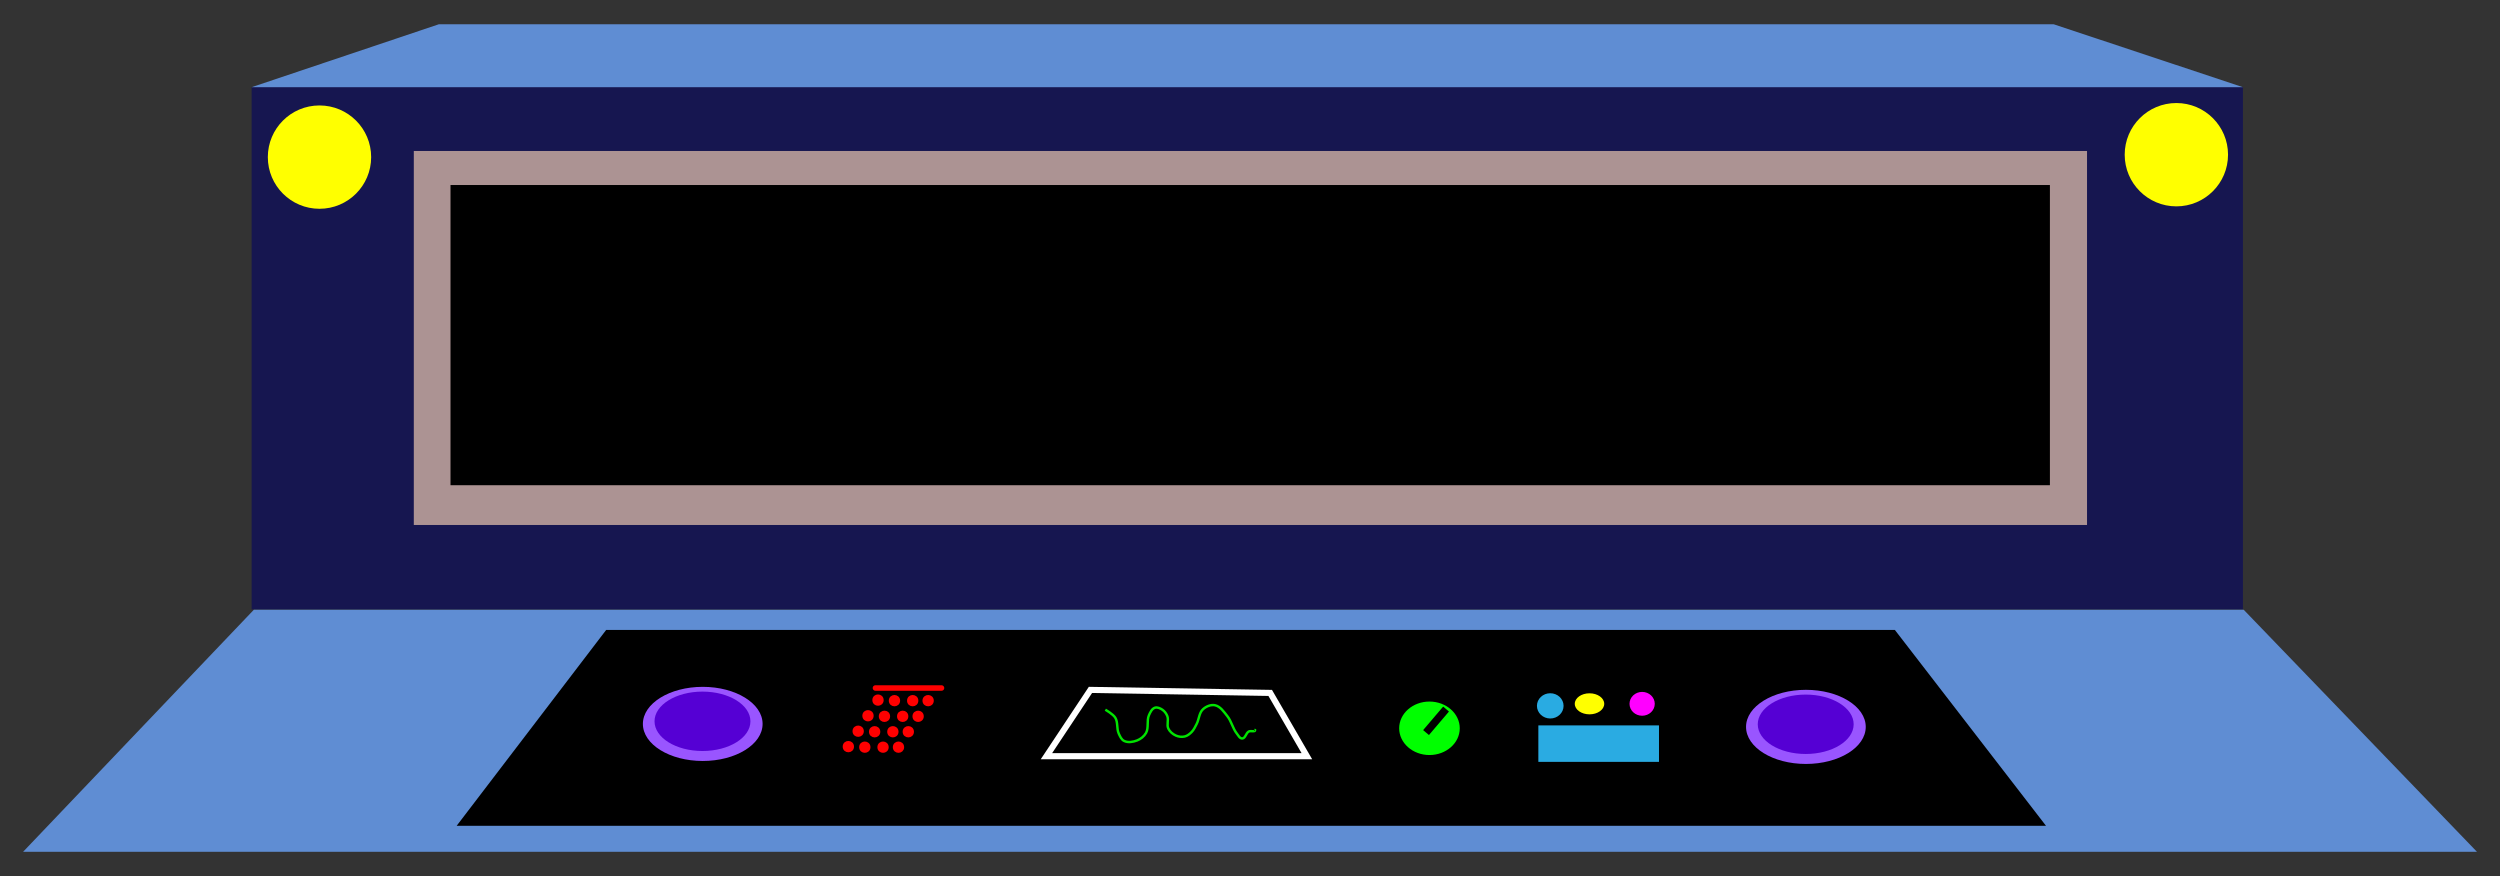 <?xml version="1.0" encoding="UTF-8" standalone="no"?>
<svg
   xmlns:dc="http://purl.org/dc/elements/1.1/"
   xmlns:cc="http://creativecommons.org/ns#"
   xmlns:rdf="http://www.w3.org/1999/02/22-rdf-syntax-ns#"
   xmlns:svg="http://www.w3.org/2000/svg"
   xmlns="http://www.w3.org/2000/svg"
   xmlns:sodipodi="http://sodipodi.sourceforge.net/DTD/sodipodi-0.dtd"
   xmlns:inkscape="http://www.inkscape.org/namespaces/inkscape"
   width="508"
   height="178"
   version="1.1"
   viewBox="0 0 134.41 47.096"
   id="svg1081"
   sodipodi:docname="control-superior.svg"
   inkscape:version="0.92.4 (5da689c313, 2019-01-14)">
  <rect x="0" y="0" width="134.41" height="47.096" fill="#333333" stroke="none"/>
  <defs
     id="defs1085" />
  <sodipodi:namedview
     pagecolor="#ffffff"
     bordercolor="#666666"
     borderopacity="1"
     objecttolerance="10"
     gridtolerance="10"
     guidetolerance="10"
     inkscape:pageopacity="0"
     inkscape:pageshadow="2"
     inkscape:window-width="1856"
     inkscape:window-height="1017"
     id="namedview1083"
     showgrid="false"
     inkscape:zoom="2.742126"
     inkscape:cx="254"
     inkscape:cy="89"
     inkscape:window-x="-8"
     inkscape:window-y="-8"
     inkscape:window-maximized="1"
     inkscape:current-layer="svg1081" />
  <rect
     x="13.529"
     y="4.677"
     width="107.06"
     height="28.088"
     fill="#161650"
     id="rect953" />
  <path
     d="m13.529 4.687 10.069-3.384h86.811l10.179 3.384"
     fill="#5f8dd3"
     id="path955" />
  <path
     d="m1.241 45.797 12.408-13.016h106.98l12.543 13.016"
     fill="#5f8dd3"
     id="path957" />
  <circle
     cx="17.177"
     cy="8.447"
     r="2.778"
     fill="#ff0"
     id="circle959" />
  <circle
     cx="117.01"
     cy="8.317"
     r="2.778"
     fill="#ff0"
     id="circle961" />
  <rect
     x="22.248"
     y="8.117"
     width="89.959"
     height="20.108"
     fill="#ac9393"
     stroke-width="1.558"
     id="rect963" />
  <rect
     x="24.221"
     y="9.947"
     width="85.99"
     height="16.14"
     stroke-width="1.613"
     id="rect965" />
  <path
     d="m24.552 44.397 8.037-10.528h69.287l8.124 10.528"
     id="path985" />
  <path
     d="m56.26 40.657 2.367-3.565 9.664 0.162 1.972 3.403z"
     fill="none"
     stroke="#fff"
     stroke-width=".329px"
     id="path1007" />
  <g
     transform="matrix(1.151 0 0 1.151 -57.56 -206.41)"
     id="g1013">
    <ellipse
       cx="116.78"
       cy="213.35"
       rx="1.415"
       ry="1.249"
       fill="#0f0"
       id="ellipse1009" />
    <path
       d="m116.62 213.55 0.935-1.098"
       fill="none"
       stroke="#000"
       stroke-width=".356px"
       id="path1011" />
  </g>
  <g
     transform="translate(-31.442 -121.24)"
     id="g1023">
    <rect
       x="114.15"
       y="160.24"
       width="6.486"
       height="1.961"
       fill="#2aabe2"
       id="rect1015" />
    <ellipse
       cx="114.79"
       cy="159.19"
       rx=".716"
       ry=".679"
       fill="#29abe2"
       id="ellipse1017" />
    <ellipse
       cx="116.9"
       cy="159.08"
       rx=".792"
       ry=".566"
       fill="#ff0"
       id="ellipse1019" />
    <ellipse
       cx="119.73"
       cy="159.08"
       rx=".679"
       ry=".641"
       fill="#f0f"
       id="ellipse1021" />
  </g>
  <g
     transform="translate(-41.355 -117.17)"
     stroke="#f00"
     stroke-linecap="round"
     id="g1067">
    <path
       d="m88.424 154.16h3.549"
       fill="none"
       stroke-width=".298"
       id="path1025" />
    <g
       fill="#f00"
       stroke-width=".238"
       id="g1065">
      <circle
         cx="88.56"
         cy="154.81"
         r=".185"
         id="circle1027" />
      <circle
         cx="89.445"
         cy="154.84"
         r=".185"
         id="circle1029" />
      <circle
         cx="90.425"
         cy="154.84"
         r=".185"
         id="circle1031" />
      <circle
         cx="91.255"
         cy="154.84"
         r=".185"
         id="circle1033" />
      <g
         transform="translate(-.538 .842)"
         id="g1043">
        <circle
           cx="88.56"
           cy="154.81"
           r=".185"
           id="circle1035" />
        <circle
           cx="89.445"
           cy="154.84"
           r=".185"
           id="circle1037" />
        <circle
           cx="90.425"
           cy="154.84"
           r=".185"
           id="circle1039" />
        <circle
           cx="91.255"
           cy="154.84"
           r=".185"
           id="circle1041" />
      </g>
      <g
         transform="translate(-1.066,1.672)"
         id="g1053">
        <circle
           cx="88.56"
           cy="154.81"
           r=".185"
           id="circle1045" />
        <circle
           cx="89.445"
           cy="154.84"
           r=".185"
           id="circle1047" />
        <circle
           cx="90.425"
           cy="154.84"
           r=".185"
           id="circle1049" />
        <circle
           cx="91.255"
           cy="154.84"
           r=".185"
           id="circle1051" />
      </g>
      <g
         transform="translate(-1.594,2.501)"
         id="g1063">
        <circle
           cx="88.56"
           cy="154.81"
           r=".185"
           id="circle1055" />
        <circle
           cx="89.445"
           cy="154.84"
           r=".185"
           id="circle1057" />
        <circle
           cx="90.425"
           cy="154.84"
           r=".185"
           id="circle1059" />
        <circle
           cx="91.255"
           cy="154.84"
           r=".185"
           id="circle1061" />
      </g>
    </g>
  </g>
  <path
     d="m59.427 38.157s0.413 0.233 0.533 0.427c0.154 0.247 0.067 0.588 0.187 0.853 0.068 0.151 0.144 0.328 0.293 0.4 0.208 0.101 0.477 0.056 0.693-0.027 0.194-0.075 0.376-0.219 0.48-0.4 0.161-0.281 0.028-0.664 0.16-0.96 0.07-0.156 0.158-0.347 0.32-0.4 0.131-0.043 0.285 0.03 0.4 0.107 0.121 0.081 0.214 0.211 0.267 0.347 0.08 0.208-0.044 0.466 0.053 0.667 0.079 0.164 0.234 0.297 0.4 0.373 0.146 0.067 0.323 0.09 0.48 0.053 0.144-0.034 0.269-0.135 0.373-0.24 0.118-0.119 0.189-0.278 0.267-0.427 0.135-0.257 0.132-0.604 0.347-0.8 0.166-0.152 0.42-0.258 0.64-0.213 0.29 0.059 0.482 0.355 0.667 0.587 0.221 0.277 0.288 0.655 0.507 0.933 0.082 0.104 0.161 0.272 0.293 0.267 0.17-7e-3 0.2-0.288 0.347-0.373 0.103-0.059 0.36 0.038 0.347-0.08-1e-3 -9e-3 -0.027 0-0.027 0"
     fill="none"
     stroke="#00e400"
     stroke-width=".132"
     id="path1069" />
  <g
     transform="translate(-36.538 -175.42)"
     id="g1079">
    <ellipse
       cx="74.32"
       cy="214.34"
       rx="3.218"
       ry="1.993"
       fill="#95f"
       id="ellipse1071" />
    <ellipse
       cx="74.306"
       cy="214.2"
       rx="2.578"
       ry="1.597"
       fill="#5500d4"
       id="ellipse1073" />
    <ellipse
       cx="133.63"
       cy="214.5"
       rx="3.218"
       ry="1.993"
       fill="#95f"
       id="ellipse1075" />
    <ellipse
       cx="133.62"
       cy="214.36"
       rx="2.578"
       ry="1.597"
       fill="#5500d4"
       id="ellipse1077" />
  </g>
</svg>
